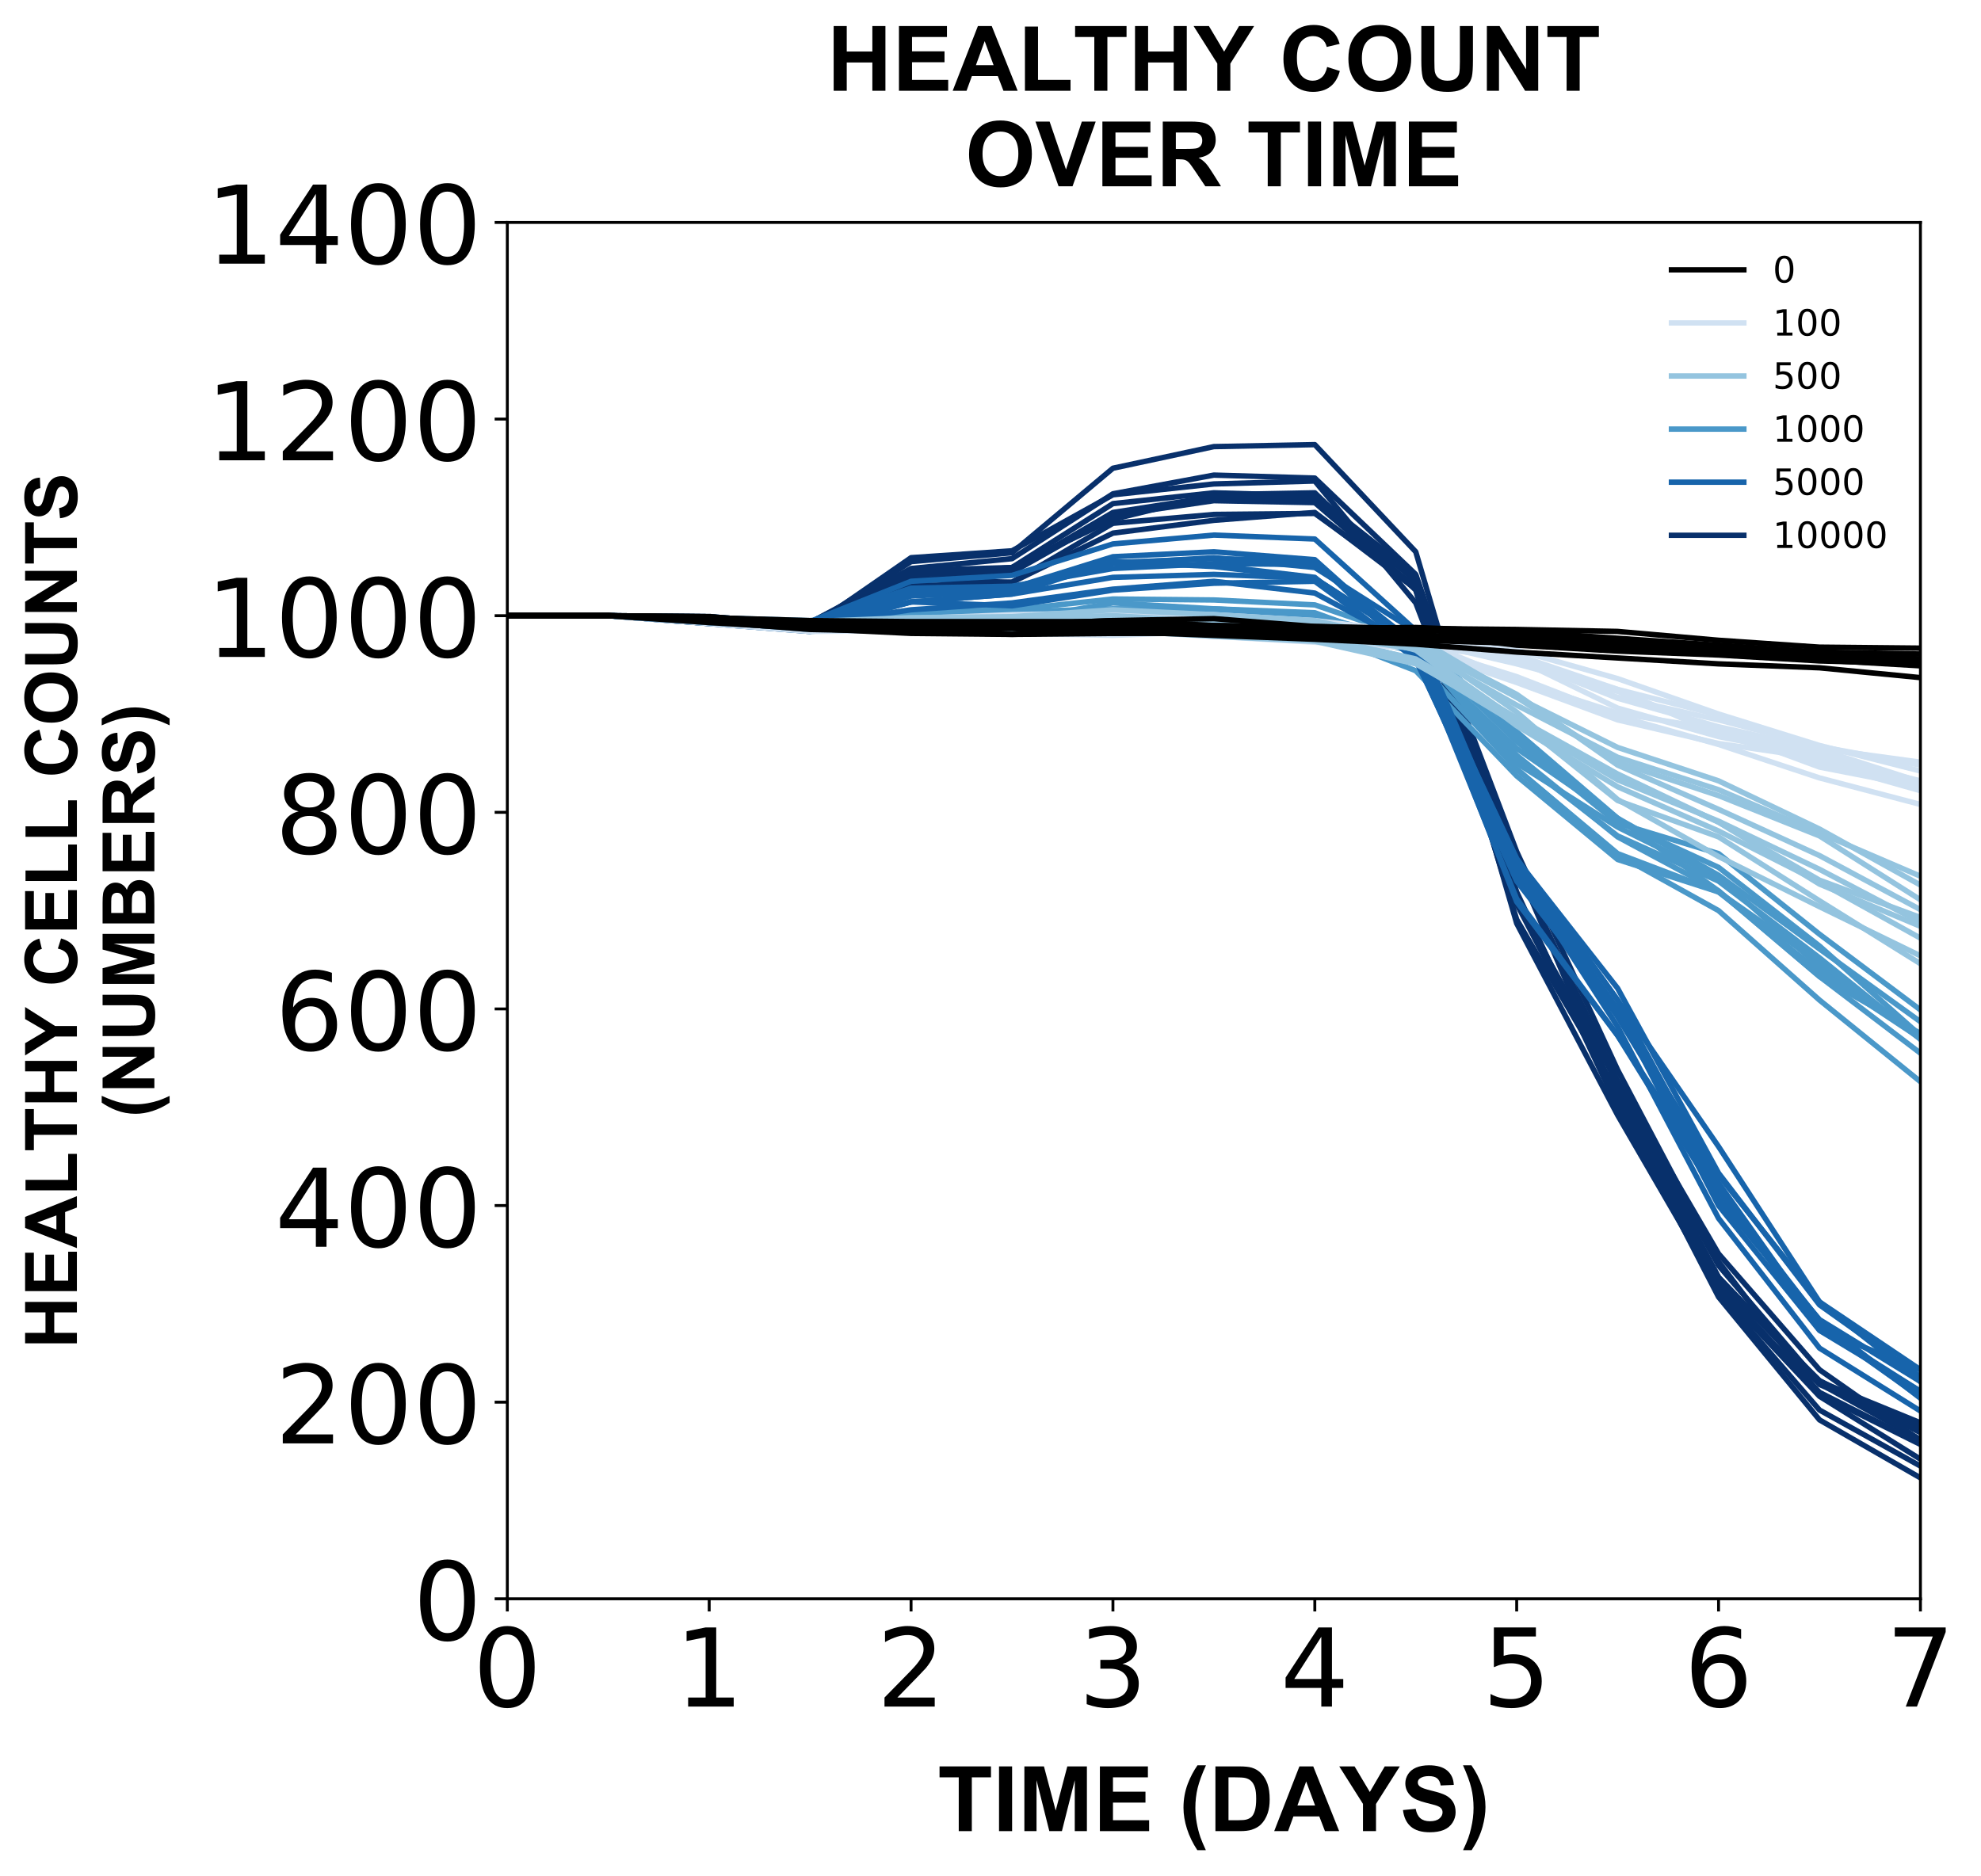 <?xml version="1.0" encoding="utf-8" standalone="no"?>
<!DOCTYPE svg PUBLIC "-//W3C//DTD SVG 1.1//EN"
  "http://www.w3.org/Graphics/SVG/1.1/DTD/svg11.dtd">
<!-- Created with matplotlib (https://matplotlib.org/) -->
<svg height="518.717pt" version="1.1" viewBox="0 0 547.574 518.717" width="547.574pt" xmlns="http://www.w3.org/2000/svg" xmlns:xlink="http://www.w3.org/1999/xlink">
 <defs>
  <style type="text/css">
*{stroke-linecap:butt;stroke-linejoin:round;}
  </style>
 </defs>
 <g id="figure_1">
  <g id="patch_1">
   <path d="M 0 518.717 
L 547.574 518.717 
L 547.574 0 
L 0 0 
z
" style="fill:#ffffff;"/>
  </g>
  <g id="axes_1">
   <g id="patch_2">
    <path d="M 140.231 442.022 
L 530.831 442.022 
L 530.831 61.502 
L 140.231 61.502 
z
" style="fill:#ffffff;"/>
   </g>
   <g id="matplotlib.axis_1">
    <g id="xtick_1">
     <g id="line2d_1">
      <defs>
       <path d="M 0 0 
L 0 3.5 
" id="m2da9d05e5f" style="stroke:#000000;stroke-width:0.8;"/>
      </defs>
      <g>
       <use style="stroke:#000000;stroke-width:0.8;" x="140.231" xlink:href="#m2da9d05e5f" y="442.022"/>
      </g>
     </g>
     <g id="text_1">
      <!-- 0 -->
      <defs>
       <path d="M 31.781 66.406 
Q 24.172 66.406 20.328 58.906 
Q 16.5 51.422 16.5 36.375 
Q 16.5 21.391 20.328 13.891 
Q 24.172 6.391 31.781 6.391 
Q 39.453 6.391 43.281 13.891 
Q 47.125 21.391 47.125 36.375 
Q 47.125 51.422 43.281 58.906 
Q 39.453 66.406 31.781 66.406 
z
M 31.781 74.219 
Q 44.047 74.219 50.516 64.516 
Q 56.984 54.828 56.984 36.375 
Q 56.984 17.969 50.516 8.266 
Q 44.047 -1.422 31.781 -1.422 
Q 19.531 -1.422 13.062 8.266 
Q 6.594 17.969 6.594 36.375 
Q 6.594 54.828 13.062 64.516 
Q 19.531 74.219 31.781 74.219 
z
" id="DejaVuSans-48"/>
      </defs>
      <g transform="translate(130.687 471.817)scale(0.3 -0.3)">
       <use xlink:href="#DejaVuSans-48"/>
      </g>
     </g>
    </g>
    <g id="xtick_2">
     <g id="line2d_2">
      <g>
       <use style="stroke:#000000;stroke-width:0.8;" x="196.031" xlink:href="#m2da9d05e5f" y="442.022"/>
      </g>
     </g>
     <g id="text_2">
      <!-- 1 -->
      <defs>
       <path d="M 12.406 8.297 
L 28.516 8.297 
L 28.516 63.922 
L 10.984 60.406 
L 10.984 69.391 
L 28.422 72.906 
L 38.281 72.906 
L 38.281 8.297 
L 54.391 8.297 
L 54.391 0 
L 12.406 0 
z
" id="DejaVuSans-49"/>
      </defs>
      <g transform="translate(186.487 471.817)scale(0.3 -0.3)">
       <use xlink:href="#DejaVuSans-49"/>
      </g>
     </g>
    </g>
    <g id="xtick_3">
     <g id="line2d_3">
      <g>
       <use style="stroke:#000000;stroke-width:0.8;" x="251.831" xlink:href="#m2da9d05e5f" y="442.022"/>
      </g>
     </g>
     <g id="text_3">
      <!-- 2 -->
      <defs>
       <path d="M 19.188 8.297 
L 53.609 8.297 
L 53.609 0 
L 7.328 0 
L 7.328 8.297 
Q 12.938 14.109 22.625 23.891 
Q 32.328 33.688 34.812 36.531 
Q 39.547 41.844 41.422 45.531 
Q 43.312 49.219 43.312 52.781 
Q 43.312 58.594 39.234 62.25 
Q 35.156 65.922 28.609 65.922 
Q 23.969 65.922 18.812 64.312 
Q 13.672 62.703 7.812 59.422 
L 7.812 69.391 
Q 13.766 71.781 18.938 73 
Q 24.125 74.219 28.422 74.219 
Q 39.75 74.219 46.484 68.547 
Q 53.219 62.891 53.219 53.422 
Q 53.219 48.922 51.531 44.891 
Q 49.859 40.875 45.406 35.406 
Q 44.188 33.984 37.641 27.219 
Q 31.109 20.453 19.188 8.297 
z
" id="DejaVuSans-50"/>
      </defs>
      <g transform="translate(242.287 471.817)scale(0.3 -0.3)">
       <use xlink:href="#DejaVuSans-50"/>
      </g>
     </g>
    </g>
    <g id="xtick_4">
     <g id="line2d_4">
      <g>
       <use style="stroke:#000000;stroke-width:0.8;" x="307.631" xlink:href="#m2da9d05e5f" y="442.022"/>
      </g>
     </g>
     <g id="text_4">
      <!-- 3 -->
      <defs>
       <path d="M 40.578 39.312 
Q 47.656 37.797 51.625 33 
Q 55.609 28.219 55.609 21.188 
Q 55.609 10.406 48.188 4.484 
Q 40.766 -1.422 27.094 -1.422 
Q 22.516 -1.422 17.656 -0.516 
Q 12.797 0.391 7.625 2.203 
L 7.625 11.719 
Q 11.719 9.328 16.594 8.109 
Q 21.484 6.891 26.812 6.891 
Q 36.078 6.891 40.938 10.547 
Q 45.797 14.203 45.797 21.188 
Q 45.797 27.641 41.281 31.266 
Q 36.766 34.906 28.719 34.906 
L 20.219 34.906 
L 20.219 43.016 
L 29.109 43.016 
Q 36.375 43.016 40.234 45.922 
Q 44.094 48.828 44.094 54.297 
Q 44.094 59.906 40.109 62.906 
Q 36.141 65.922 28.719 65.922 
Q 24.656 65.922 20.016 65.031 
Q 15.375 64.156 9.812 62.312 
L 9.812 71.094 
Q 15.438 72.656 20.344 73.438 
Q 25.25 74.219 29.594 74.219 
Q 40.828 74.219 47.359 69.109 
Q 53.906 64.016 53.906 55.328 
Q 53.906 49.266 50.438 45.094 
Q 46.969 40.922 40.578 39.312 
z
" id="DejaVuSans-51"/>
      </defs>
      <g transform="translate(298.087 471.817)scale(0.3 -0.3)">
       <use xlink:href="#DejaVuSans-51"/>
      </g>
     </g>
    </g>
    <g id="xtick_5">
     <g id="line2d_5">
      <g>
       <use style="stroke:#000000;stroke-width:0.8;" x="363.431" xlink:href="#m2da9d05e5f" y="442.022"/>
      </g>
     </g>
     <g id="text_5">
      <!-- 4 -->
      <defs>
       <path d="M 37.797 64.312 
L 12.891 25.391 
L 37.797 25.391 
z
M 35.203 72.906 
L 47.609 72.906 
L 47.609 25.391 
L 58.016 25.391 
L 58.016 17.188 
L 47.609 17.188 
L 47.609 0 
L 37.797 0 
L 37.797 17.188 
L 4.891 17.188 
L 4.891 26.703 
z
" id="DejaVuSans-52"/>
      </defs>
      <g transform="translate(353.887 471.817)scale(0.3 -0.3)">
       <use xlink:href="#DejaVuSans-52"/>
      </g>
     </g>
    </g>
    <g id="xtick_6">
     <g id="line2d_6">
      <g>
       <use style="stroke:#000000;stroke-width:0.8;" x="419.231" xlink:href="#m2da9d05e5f" y="442.022"/>
      </g>
     </g>
     <g id="text_6">
      <!-- 5 -->
      <defs>
       <path d="M 10.797 72.906 
L 49.516 72.906 
L 49.516 64.594 
L 19.828 64.594 
L 19.828 46.734 
Q 21.969 47.469 24.109 47.828 
Q 26.266 48.188 28.422 48.188 
Q 40.625 48.188 47.75 41.5 
Q 54.891 34.812 54.891 23.391 
Q 54.891 11.625 47.562 5.094 
Q 40.234 -1.422 26.906 -1.422 
Q 22.312 -1.422 17.547 -0.641 
Q 12.797 0.141 7.719 1.703 
L 7.719 11.625 
Q 12.109 9.234 16.797 8.062 
Q 21.484 6.891 26.703 6.891 
Q 35.156 6.891 40.078 11.328 
Q 45.016 15.766 45.016 23.391 
Q 45.016 31 40.078 35.438 
Q 35.156 39.891 26.703 39.891 
Q 22.75 39.891 18.812 39.016 
Q 14.891 38.141 10.797 36.281 
z
" id="DejaVuSans-53"/>
      </defs>
      <g transform="translate(409.687 471.817)scale(0.3 -0.3)">
       <use xlink:href="#DejaVuSans-53"/>
      </g>
     </g>
    </g>
    <g id="xtick_7">
     <g id="line2d_7">
      <g>
       <use style="stroke:#000000;stroke-width:0.8;" x="475.031" xlink:href="#m2da9d05e5f" y="442.022"/>
      </g>
     </g>
     <g id="text_7">
      <!-- 6 -->
      <defs>
       <path d="M 33.016 40.375 
Q 26.375 40.375 22.484 35.828 
Q 18.609 31.297 18.609 23.391 
Q 18.609 15.531 22.484 10.953 
Q 26.375 6.391 33.016 6.391 
Q 39.656 6.391 43.531 10.953 
Q 47.406 15.531 47.406 23.391 
Q 47.406 31.297 43.531 35.828 
Q 39.656 40.375 33.016 40.375 
z
M 52.594 71.297 
L 52.594 62.312 
Q 48.875 64.062 45.094 64.984 
Q 41.312 65.922 37.594 65.922 
Q 27.828 65.922 22.672 59.328 
Q 17.531 52.734 16.797 39.406 
Q 19.672 43.656 24.016 45.922 
Q 28.375 48.188 33.594 48.188 
Q 44.578 48.188 50.953 41.516 
Q 57.328 34.859 57.328 23.391 
Q 57.328 12.156 50.688 5.359 
Q 44.047 -1.422 33.016 -1.422 
Q 20.359 -1.422 13.672 8.266 
Q 6.984 17.969 6.984 36.375 
Q 6.984 53.656 15.188 63.938 
Q 23.391 74.219 37.203 74.219 
Q 40.922 74.219 44.703 73.484 
Q 48.484 72.75 52.594 71.297 
z
" id="DejaVuSans-54"/>
      </defs>
      <g transform="translate(465.487 471.817)scale(0.3 -0.3)">
       <use xlink:href="#DejaVuSans-54"/>
      </g>
     </g>
    </g>
    <g id="xtick_8">
     <g id="line2d_8">
      <g>
       <use style="stroke:#000000;stroke-width:0.8;" x="530.831" xlink:href="#m2da9d05e5f" y="442.022"/>
      </g>
     </g>
     <g id="text_8">
      <!-- 7 -->
      <defs>
       <path d="M 8.203 72.906 
L 55.078 72.906 
L 55.078 68.703 
L 28.609 0 
L 18.312 0 
L 43.219 64.594 
L 8.203 64.594 
z
" id="DejaVuSans-55"/>
      </defs>
      <g transform="translate(521.287 471.817)scale(0.3 -0.3)">
       <use xlink:href="#DejaVuSans-55"/>
      </g>
     </g>
    </g>
    <g id="text_9">
     <!-- TIME (DAYS) -->
     <defs>
      <path d="M 23.391 0 
L 23.391 59.469 
L 2.156 59.469 
L 2.156 71.578 
L 59.031 71.578 
L 59.031 59.469 
L 37.844 59.469 
L 37.844 0 
z
" id="Arial-BoldMT-84"/>
      <path d="M 6.844 0 
L 6.844 71.578 
L 21.297 71.578 
L 21.297 0 
z
" id="Arial-BoldMT-73"/>
      <path d="M 7.078 0 
L 7.078 71.578 
L 28.719 71.578 
L 41.703 22.75 
L 54.547 71.578 
L 76.219 71.578 
L 76.219 0 
L 62.797 0 
L 62.797 56.344 
L 48.578 0 
L 34.672 0 
L 20.516 56.344 
L 20.516 0 
z
" id="Arial-BoldMT-77"/>
      <path d="M 7.281 0 
L 7.281 71.578 
L 60.359 71.578 
L 60.359 59.469 
L 21.734 59.469 
L 21.734 43.609 
L 57.672 43.609 
L 57.672 31.547 
L 21.734 31.547 
L 21.734 12.062 
L 61.719 12.062 
L 61.719 0 
z
" id="Arial-BoldMT-69"/>
      <path id="Arial-BoldMT-32"/>
      <path d="M 29.938 -21.047 
L 20.516 -21.047 
Q 13.031 -9.766 9.125 2.391 
Q 5.219 14.547 5.219 25.922 
Q 5.219 40.047 10.062 52.641 
Q 14.266 63.578 20.703 72.797 
L 30.078 72.797 
Q 23.391 58.016 20.875 47.625 
Q 18.359 37.25 18.359 25.641 
Q 18.359 17.625 19.844 9.219 
Q 21.344 0.828 23.922 -6.734 
Q 25.641 -11.719 29.938 -21.047 
z
" id="Arial-BoldMT-40"/>
      <path d="M 7.234 71.578 
L 33.641 71.578 
Q 42.578 71.578 47.266 70.219 
Q 53.562 68.359 58.047 63.625 
Q 62.547 58.891 64.891 52.031 
Q 67.234 45.172 67.234 35.109 
Q 67.234 26.266 65.047 19.875 
Q 62.359 12.062 57.375 7.234 
Q 53.609 3.562 47.219 1.516 
Q 42.438 0 34.422 0 
L 7.234 0 
z
M 21.688 59.469 
L 21.688 12.062 
L 32.469 12.062 
Q 38.531 12.062 41.219 12.75 
Q 44.734 13.625 47.047 15.719 
Q 49.359 17.828 50.828 22.625 
Q 52.297 27.438 52.297 35.75 
Q 52.297 44.047 50.828 48.484 
Q 49.359 52.938 46.719 55.422 
Q 44.094 57.906 40.047 58.797 
Q 37.016 59.469 28.172 59.469 
z
" id="Arial-BoldMT-68"/>
      <path d="M 71.828 0 
L 56.109 0 
L 49.859 16.266 
L 21.234 16.266 
L 15.328 0 
L 0 0 
L 27.875 71.578 
L 43.172 71.578 
z
M 45.219 28.328 
L 35.359 54.891 
L 25.688 28.328 
z
" id="Arial-BoldMT-65"/>
      <path d="M 26.078 0 
L 26.078 30.125 
L -0.141 71.578 
L 16.797 71.578 
L 33.641 43.266 
L 50.141 71.578 
L 66.797 71.578 
L 40.484 30.031 
L 40.484 0 
z
" id="Arial-BoldMT-89"/>
      <path d="M 3.609 23.297 
L 17.672 24.656 
Q 18.953 17.578 22.828 14.25 
Q 26.703 10.938 33.297 10.938 
Q 40.281 10.938 43.812 13.891 
Q 47.359 16.844 47.359 20.797 
Q 47.359 23.344 45.875 25.125 
Q 44.391 26.906 40.672 28.219 
Q 38.141 29.109 29.109 31.344 
Q 17.484 34.234 12.797 38.422 
Q 6.203 44.344 6.203 52.828 
Q 6.203 58.297 9.297 63.062 
Q 12.406 67.828 18.234 70.312 
Q 24.078 72.797 32.328 72.797 
Q 45.797 72.797 52.609 66.891 
Q 59.422 60.984 59.766 51.125 
L 45.312 50.484 
Q 44.391 56 41.328 58.422 
Q 38.281 60.844 32.172 60.844 
Q 25.875 60.844 22.312 58.25 
Q 20.016 56.594 20.016 53.812 
Q 20.016 51.266 22.172 49.469 
Q 24.906 47.172 35.453 44.672 
Q 46 42.188 51.047 39.516 
Q 56.109 36.859 58.953 32.25 
Q 61.812 27.641 61.812 20.844 
Q 61.812 14.703 58.391 9.328 
Q 54.984 3.953 48.734 1.344 
Q 42.484 -1.266 33.156 -1.266 
Q 19.578 -1.266 12.297 5 
Q 5.031 11.281 3.609 23.297 
z
" id="Arial-BoldMT-83"/>
      <path d="M 3.375 -21.047 
Q 7.422 -12.359 9.078 -7.719 
Q 10.75 -3.078 12.156 2.969 
Q 13.578 9.031 14.25 14.469 
Q 14.938 19.922 14.938 25.641 
Q 14.938 37.25 12.453 47.625 
Q 9.969 58.016 3.266 72.797 
L 12.594 72.797 
Q 19.969 62.312 24.047 50.531 
Q 28.125 38.766 28.125 26.656 
Q 28.125 16.453 24.906 4.781 
Q 21.234 -8.297 12.844 -21.047 
z
" id="Arial-BoldMT-41"/>
     </defs>
     <g transform="translate(259.163 506.255)scale(0.25 -0.25)">
      <use xlink:href="#Arial-BoldMT-84"/>
      <use x="61.084" xlink:href="#Arial-BoldMT-73"/>
      <use x="88.867" xlink:href="#Arial-BoldMT-77"/>
      <use x="172.168" xlink:href="#Arial-BoldMT-69"/>
      <use x="238.867" xlink:href="#Arial-BoldMT-32"/>
      <use x="266.65" xlink:href="#Arial-BoldMT-40"/>
      <use x="299.951" xlink:href="#Arial-BoldMT-68"/>
      <use x="372.168" xlink:href="#Arial-BoldMT-65"/>
      <use x="444.244" xlink:href="#Arial-BoldMT-89"/>
      <use x="510.943" xlink:href="#Arial-BoldMT-83"/>
      <use x="577.643" xlink:href="#Arial-BoldMT-41"/>
     </g>
    </g>
   </g>
   <g id="matplotlib.axis_2">
    <g id="ytick_1">
     <g id="line2d_9">
      <defs>
       <path d="M 0 0 
L -3.5 0 
" id="m1c515b235d" style="stroke:#000000;stroke-width:0.8;"/>
      </defs>
      <g>
       <use style="stroke:#000000;stroke-width:0.8;" x="140.231" xlink:href="#m1c515b235d" y="442.022"/>
      </g>
     </g>
     <g id="text_10">
      <!-- 0 -->
      <g transform="translate(114.143 453.419)scale(0.3 -0.3)">
       <use xlink:href="#DejaVuSans-48"/>
      </g>
     </g>
    </g>
    <g id="ytick_2">
     <g id="line2d_10">
      <g>
       <use style="stroke:#000000;stroke-width:0.8;" x="140.231" xlink:href="#m1c515b235d" y="387.662"/>
      </g>
     </g>
     <g id="text_11">
      <!-- 200 -->
      <g transform="translate(75.968 399.059)scale(0.3 -0.3)">
       <use xlink:href="#DejaVuSans-50"/>
       <use x="63.623" xlink:href="#DejaVuSans-48"/>
       <use x="127.246" xlink:href="#DejaVuSans-48"/>
      </g>
     </g>
    </g>
    <g id="ytick_3">
     <g id="line2d_11">
      <g>
       <use style="stroke:#000000;stroke-width:0.8;" x="140.231" xlink:href="#m1c515b235d" y="333.302"/>
      </g>
     </g>
     <g id="text_12">
      <!-- 400 -->
      <g transform="translate(75.968 344.699)scale(0.3 -0.3)">
       <use xlink:href="#DejaVuSans-52"/>
       <use x="63.623" xlink:href="#DejaVuSans-48"/>
       <use x="127.246" xlink:href="#DejaVuSans-48"/>
      </g>
     </g>
    </g>
    <g id="ytick_4">
     <g id="line2d_12">
      <g>
       <use style="stroke:#000000;stroke-width:0.8;" x="140.231" xlink:href="#m1c515b235d" y="278.942"/>
      </g>
     </g>
     <g id="text_13">
      <!-- 600 -->
      <g transform="translate(75.968 290.339)scale(0.3 -0.3)">
       <use xlink:href="#DejaVuSans-54"/>
       <use x="63.623" xlink:href="#DejaVuSans-48"/>
       <use x="127.246" xlink:href="#DejaVuSans-48"/>
      </g>
     </g>
    </g>
    <g id="ytick_5">
     <g id="line2d_13">
      <g>
       <use style="stroke:#000000;stroke-width:0.8;" x="140.231" xlink:href="#m1c515b235d" y="224.582"/>
      </g>
     </g>
     <g id="text_14">
      <!-- 800 -->
      <defs>
       <path d="M 31.781 34.625 
Q 24.75 34.625 20.719 30.859 
Q 16.703 27.094 16.703 20.516 
Q 16.703 13.922 20.719 10.156 
Q 24.75 6.391 31.781 6.391 
Q 38.812 6.391 42.859 10.172 
Q 46.922 13.969 46.922 20.516 
Q 46.922 27.094 42.891 30.859 
Q 38.875 34.625 31.781 34.625 
z
M 21.922 38.812 
Q 15.578 40.375 12.031 44.719 
Q 8.5 49.078 8.5 55.328 
Q 8.5 64.062 14.719 69.141 
Q 20.953 74.219 31.781 74.219 
Q 42.672 74.219 48.875 69.141 
Q 55.078 64.062 55.078 55.328 
Q 55.078 49.078 51.531 44.719 
Q 48 40.375 41.703 38.812 
Q 48.828 37.156 52.797 32.312 
Q 56.781 27.484 56.781 20.516 
Q 56.781 9.906 50.312 4.234 
Q 43.844 -1.422 31.781 -1.422 
Q 19.734 -1.422 13.25 4.234 
Q 6.781 9.906 6.781 20.516 
Q 6.781 27.484 10.781 32.312 
Q 14.797 37.156 21.922 38.812 
z
M 18.312 54.391 
Q 18.312 48.734 21.844 45.562 
Q 25.391 42.391 31.781 42.391 
Q 38.141 42.391 41.719 45.562 
Q 45.312 48.734 45.312 54.391 
Q 45.312 60.062 41.719 63.234 
Q 38.141 66.406 31.781 66.406 
Q 25.391 66.406 21.844 63.234 
Q 18.312 60.062 18.312 54.391 
z
" id="DejaVuSans-56"/>
      </defs>
      <g transform="translate(75.968 235.979)scale(0.3 -0.3)">
       <use xlink:href="#DejaVuSans-56"/>
       <use x="63.623" xlink:href="#DejaVuSans-48"/>
       <use x="127.246" xlink:href="#DejaVuSans-48"/>
      </g>
     </g>
    </g>
    <g id="ytick_6">
     <g id="line2d_14">
      <g>
       <use style="stroke:#000000;stroke-width:0.8;" x="140.231" xlink:href="#m1c515b235d" y="170.222"/>
      </g>
     </g>
     <g id="text_15">
      <!-- 1000 -->
      <g transform="translate(56.881 181.619)scale(0.3 -0.3)">
       <use xlink:href="#DejaVuSans-49"/>
       <use x="63.623" xlink:href="#DejaVuSans-48"/>
       <use x="127.246" xlink:href="#DejaVuSans-48"/>
       <use x="190.869" xlink:href="#DejaVuSans-48"/>
      </g>
     </g>
    </g>
    <g id="ytick_7">
     <g id="line2d_15">
      <g>
       <use style="stroke:#000000;stroke-width:0.8;" x="140.231" xlink:href="#m1c515b235d" y="115.862"/>
      </g>
     </g>
     <g id="text_16">
      <!-- 1200 -->
      <g transform="translate(56.881 127.259)scale(0.3 -0.3)">
       <use xlink:href="#DejaVuSans-49"/>
       <use x="63.623" xlink:href="#DejaVuSans-50"/>
       <use x="127.246" xlink:href="#DejaVuSans-48"/>
       <use x="190.869" xlink:href="#DejaVuSans-48"/>
      </g>
     </g>
    </g>
    <g id="ytick_8">
     <g id="line2d_16">
      <g>
       <use style="stroke:#000000;stroke-width:0.8;" x="140.231" xlink:href="#m1c515b235d" y="61.502"/>
      </g>
     </g>
     <g id="text_17">
      <!-- 1400 -->
      <g transform="translate(56.881 72.899)scale(0.3 -0.3)">
       <use xlink:href="#DejaVuSans-49"/>
       <use x="63.623" xlink:href="#DejaVuSans-52"/>
       <use x="127.246" xlink:href="#DejaVuSans-48"/>
       <use x="190.869" xlink:href="#DejaVuSans-48"/>
      </g>
     </g>
    </g>
    <g id="text_18">
     <!-- HEALTHY CELL COUNTS -->
     <defs>
      <path d="M 7.328 0 
L 7.328 71.578 
L 21.781 71.578 
L 21.781 43.406 
L 50.094 43.406 
L 50.094 71.578 
L 64.547 71.578 
L 64.547 0 
L 50.094 0 
L 50.094 31.297 
L 21.781 31.297 
L 21.781 0 
z
" id="Arial-BoldMT-72"/>
      <path d="M 7.672 0 
L 7.672 71 
L 22.125 71 
L 22.125 12.062 
L 58.062 12.062 
L 58.062 0 
z
" id="Arial-BoldMT-76"/>
      <path d="M 53.078 26.312 
L 67.094 21.875 
Q 63.875 10.156 56.375 4.469 
Q 48.875 -1.219 37.359 -1.219 
Q 23.094 -1.219 13.906 8.516 
Q 4.734 18.266 4.734 35.156 
Q 4.734 53.031 13.953 62.906 
Q 23.188 72.797 38.234 72.797 
Q 51.375 72.797 59.578 65.047 
Q 64.453 60.453 66.891 51.859 
L 52.594 48.438 
Q 51.312 54 47.281 57.219 
Q 43.266 60.453 37.5 60.453 
Q 29.547 60.453 24.578 54.734 
Q 19.625 49.031 19.625 36.234 
Q 19.625 22.656 24.5 16.891 
Q 29.391 11.141 37.203 11.141 
Q 42.969 11.141 47.109 14.797 
Q 51.266 18.453 53.078 26.312 
z
" id="Arial-BoldMT-67"/>
      <path d="M 4.344 35.359 
Q 4.344 46.297 7.625 53.719 
Q 10.062 59.188 14.281 63.531 
Q 18.5 67.875 23.531 69.969 
Q 30.219 72.797 38.969 72.797 
Q 54.781 72.797 64.281 62.984 
Q 73.781 53.172 73.781 35.688 
Q 73.781 18.359 64.359 8.562 
Q 54.938 -1.219 39.156 -1.219 
Q 23.188 -1.219 13.766 8.516 
Q 4.344 18.266 4.344 35.359 
z
M 19.234 35.844 
Q 19.234 23.688 24.844 17.406 
Q 30.469 11.141 39.109 11.141 
Q 47.75 11.141 53.297 17.359 
Q 58.844 23.578 58.844 36.031 
Q 58.844 48.344 53.438 54.391 
Q 48.047 60.453 39.109 60.453 
Q 30.172 60.453 24.703 54.312 
Q 19.234 48.188 19.234 35.844 
z
" id="Arial-BoldMT-79"/>
      <path d="M 7.172 71.578 
L 21.625 71.578 
L 21.625 32.812 
Q 21.625 23.578 22.172 20.844 
Q 23.094 16.453 26.578 13.797 
Q 30.078 11.141 36.141 11.141 
Q 42.281 11.141 45.406 13.641 
Q 48.531 16.156 49.172 19.812 
Q 49.812 23.484 49.812 31.984 
L 49.812 71.578 
L 64.266 71.578 
L 64.266 33.984 
Q 64.266 21.094 63.094 15.766 
Q 61.922 10.453 58.766 6.781 
Q 55.609 3.125 50.328 0.953 
Q 45.062 -1.219 36.578 -1.219 
Q 26.312 -1.219 21.016 1.141 
Q 15.719 3.516 12.641 7.297 
Q 9.578 11.078 8.594 15.234 
Q 7.172 21.391 7.172 33.406 
z
" id="Arial-BoldMT-85"/>
      <path d="M 7.422 0 
L 7.422 71.578 
L 21.484 71.578 
L 50.781 23.781 
L 50.781 71.578 
L 64.203 71.578 
L 64.203 0 
L 49.703 0 
L 20.844 46.688 
L 20.844 0 
z
" id="Arial-BoldMT-78"/>
     </defs>
     <g transform="translate(21.253 372.855)rotate(-90)scale(0.2 -0.2)">
      <use xlink:href="#Arial-BoldMT-72"/>
      <use x="72.217" xlink:href="#Arial-BoldMT-69"/>
      <use x="138.916" xlink:href="#Arial-BoldMT-65"/>
      <use x="211.133" xlink:href="#Arial-BoldMT-76"/>
      <use x="272.107" xlink:href="#Arial-BoldMT-84"/>
      <use x="333.191" xlink:href="#Arial-BoldMT-72"/>
      <use x="405.408" xlink:href="#Arial-BoldMT-89"/>
      <use x="472.092" xlink:href="#Arial-BoldMT-32"/>
      <use x="499.875" xlink:href="#Arial-BoldMT-67"/>
      <use x="572.092" xlink:href="#Arial-BoldMT-69"/>
      <use x="638.791" xlink:href="#Arial-BoldMT-76"/>
      <use x="699.875" xlink:href="#Arial-BoldMT-76"/>
      <use x="760.943" xlink:href="#Arial-BoldMT-32"/>
      <use x="788.727" xlink:href="#Arial-BoldMT-67"/>
      <use x="860.943" xlink:href="#Arial-BoldMT-79"/>
      <use x="938.727" xlink:href="#Arial-BoldMT-85"/>
      <use x="1010.943" xlink:href="#Arial-BoldMT-78"/>
      <use x="1083.16" xlink:href="#Arial-BoldMT-84"/>
      <use x="1144.244" xlink:href="#Arial-BoldMT-83"/>
     </g>
     <!-- (NUMBERS) -->
     <defs>
      <path d="M 7.328 71.578 
L 35.938 71.578 
Q 44.438 71.578 48.609 70.875 
Q 52.781 70.172 56.078 67.922 
Q 59.375 65.672 61.562 61.938 
Q 63.766 58.203 63.766 53.562 
Q 63.766 48.531 61.047 44.328 
Q 58.344 40.141 53.719 38.031 
Q 60.25 36.141 63.766 31.547 
Q 67.281 26.953 67.281 20.75 
Q 67.281 15.875 65.016 11.25 
Q 62.75 6.641 58.812 3.875 
Q 54.891 1.125 49.125 0.484 
Q 45.516 0.094 31.688 0 
L 7.328 0 
z
M 21.781 59.672 
L 21.781 43.109 
L 31.25 43.109 
Q 39.703 43.109 41.75 43.359 
Q 45.453 43.797 47.578 45.922 
Q 49.703 48.047 49.703 51.516 
Q 49.703 54.828 47.875 56.906 
Q 46.047 58.984 42.438 59.422 
Q 40.281 59.672 30.078 59.672 
z
M 21.781 31.203 
L 21.781 12.062 
L 35.156 12.062 
Q 42.969 12.062 45.062 12.5 
Q 48.297 13.094 50.312 15.359 
Q 52.344 17.625 52.344 21.438 
Q 52.344 24.656 50.781 26.906 
Q 49.219 29.156 46.266 30.172 
Q 43.312 31.203 33.453 31.203 
z
" id="Arial-BoldMT-66"/>
      <path d="M 7.328 0 
L 7.328 71.578 
L 37.75 71.578 
Q 49.219 71.578 54.422 69.641 
Q 59.625 67.719 62.75 62.781 
Q 65.875 57.859 65.875 51.516 
Q 65.875 43.453 61.125 38.203 
Q 56.391 32.953 46.969 31.594 
Q 51.656 28.859 54.703 25.578 
Q 57.766 22.312 62.938 13.969 
L 71.688 0 
L 54.391 0 
L 43.953 15.578 
Q 38.375 23.922 36.328 26.094 
Q 34.281 28.266 31.984 29.078 
Q 29.688 29.891 24.703 29.891 
L 21.781 29.891 
L 21.781 0 
z
M 21.781 41.312 
L 32.469 41.312 
Q 42.875 41.312 45.453 42.188 
Q 48.047 43.062 49.516 45.203 
Q 50.984 47.359 50.984 50.594 
Q 50.984 54.203 49.047 56.422 
Q 47.125 58.641 43.609 59.234 
Q 41.844 59.469 33.062 59.469 
L 21.781 59.469 
z
" id="Arial-BoldMT-82"/>
     </defs>
     <g transform="translate(42.671 308.979)rotate(-90)scale(0.2 -0.2)">
      <use xlink:href="#Arial-BoldMT-40"/>
      <use x="33.301" xlink:href="#Arial-BoldMT-78"/>
      <use x="105.518" xlink:href="#Arial-BoldMT-85"/>
      <use x="177.734" xlink:href="#Arial-BoldMT-77"/>
      <use x="261.035" xlink:href="#Arial-BoldMT-66"/>
      <use x="333.252" xlink:href="#Arial-BoldMT-69"/>
      <use x="399.951" xlink:href="#Arial-BoldMT-82"/>
      <use x="472.168" xlink:href="#Arial-BoldMT-83"/>
      <use x="538.867" xlink:href="#Arial-BoldMT-41"/>
     </g>
    </g>
   </g>
   <g id="line2d_17">
    <path clip-path="url(#pefa9091b4c)" d="M 140.231 170.222 
L 168.131 170.222 
L 196.031 170.493 
L 223.931 172.668 
L 251.831 160.437 
L 279.731 158.262 
L 307.631 142.498 
L 335.531 138.421 
L 363.431 138.965 
L 391.331 162.883 
L 419.231 249.859 
L 447.131 303.675 
L 475.031 354.23 
L 502.931 381.682 
L 530.831 396.087 
" style="fill:none;stroke:#08306b;stroke-linecap:square;stroke-width:1.5;"/>
   </g>
   <g id="line2d_18">
    <path clip-path="url(#pefa9091b4c)" d="M 140.231 170.222 
L 168.131 170.222 
L 196.031 171.309 
L 223.931 173.483 
L 251.831 154.185 
L 279.731 152.283 
L 307.631 136.79 
L 335.531 133.8 
L 363.431 132.985 
L 391.331 166.688 
L 419.231 239.531 
L 447.131 300.142 
L 475.031 353.143 
L 502.931 382.769 
L 530.831 394.728 
" style="fill:none;stroke:#08306b;stroke-linecap:square;stroke-width:1.5;"/>
   </g>
   <g id="line2d_19">
    <path clip-path="url(#pefa9091b4c)" d="M 140.231 170.222 
L 168.131 170.222 
L 196.031 171.581 
L 223.931 172.94 
L 251.831 155.273 
L 279.731 152.826 
L 307.631 129.452 
L 335.531 123.472 
L 363.431 122.928 
L 391.331 152.555 
L 419.231 247.413 
L 447.131 304.491 
L 475.031 355.317 
L 502.931 384.944 
L 530.831 399.077 
" style="fill:none;stroke:#08306b;stroke-linecap:square;stroke-width:1.5;"/>
   </g>
   <g id="line2d_20">
    <path clip-path="url(#pefa9091b4c)" d="M 140.231 170.222 
L 168.131 170.222 
L 196.031 171.037 
L 223.931 172.124 
L 251.831 157.719 
L 279.731 156.903 
L 307.631 143.585 
L 335.531 136.79 
L 363.431 136.247 
L 391.331 163.155 
L 419.231 254.208 
L 447.131 302.045 
L 475.031 353.143 
L 502.931 381.954 
L 530.831 393.369 
" style="fill:none;stroke:#08306b;stroke-linecap:square;stroke-width:1.5;"/>
   </g>
   <g id="line2d_21">
    <path clip-path="url(#pefa9091b4c)" d="M 140.231 170.222 
L 168.131 170.222 
L 196.031 172.396 
L 223.931 174.57 
L 251.831 160.165 
L 279.731 160.98 
L 307.631 147.39 
L 335.531 143.857 
L 363.431 141.683 
L 391.331 162.883 
L 419.231 249.859 
L 447.131 299.327 
L 475.031 349.881 
L 502.931 382.497 
L 530.831 397.99 
" style="fill:none;stroke:#08306b;stroke-linecap:square;stroke-width:1.5;"/>
   </g>
   <g id="line2d_22">
    <path clip-path="url(#pefa9091b4c)" d="M 140.231 170.222 
L 168.131 170.222 
L 196.031 172.396 
L 223.931 174.027 
L 251.831 162.068 
L 279.731 160.98 
L 307.631 144.672 
L 335.531 142.226 
L 363.431 141.954 
L 391.331 162.068 
L 419.231 235.454 
L 447.131 295.793 
L 475.031 348.794 
L 502.931 385.487 
L 530.831 399.349 
" style="fill:none;stroke:#08306b;stroke-linecap:square;stroke-width:1.5;"/>
   </g>
   <g id="line2d_23">
    <path clip-path="url(#pefa9091b4c)" d="M 140.231 170.222 
L 168.131 170.222 
L 196.031 170.765 
L 223.931 173.483 
L 251.831 159.078 
L 279.731 156.903 
L 307.631 139.236 
L 335.531 136.247 
L 363.431 137.062 
L 391.331 159.078 
L 419.231 255.295 
L 447.131 308.296 
L 475.031 356.405 
L 502.931 386.031 
L 530.831 403.426 
" style="fill:none;stroke:#08306b;stroke-linecap:square;stroke-width:1.5;"/>
   </g>
   <g id="line2d_24">
    <path clip-path="url(#pefa9091b4c)" d="M 140.231 170.222 
L 168.131 170.222 
L 196.031 171.037 
L 223.931 172.94 
L 251.831 158.806 
L 279.731 157.719 
L 307.631 142.226 
L 335.531 137.877 
L 363.431 137.606 
L 391.331 160.165 
L 419.231 246.597 
L 447.131 306.122 
L 475.031 357.492 
L 502.931 389.836 
L 530.831 405.329 
" style="fill:none;stroke:#08306b;stroke-linecap:square;stroke-width:1.5;"/>
   </g>
   <g id="line2d_25">
    <path clip-path="url(#pefa9091b4c)" d="M 140.231 170.222 
L 168.131 170.222 
L 196.031 171.309 
L 223.931 172.668 
L 251.831 160.98 
L 279.731 157.991 
L 307.631 141.683 
L 335.531 137.334 
L 363.431 137.334 
L 391.331 160.709 
L 419.231 239.259 
L 447.131 304.491 
L 475.031 358.579 
L 502.931 392.554 
L 530.831 408.59 
" style="fill:none;stroke:#08306b;stroke-linecap:square;stroke-width:1.5;"/>
   </g>
   <g id="line2d_26">
    <path clip-path="url(#pefa9091b4c)" d="M 140.231 170.222 
L 168.131 170.222 
L 196.031 171.309 
L 223.931 172.124 
L 251.831 157.175 
L 279.731 154.457 
L 307.631 136.518 
L 335.531 131.354 
L 363.431 132.17 
L 391.331 158.806 
L 419.231 239.259 
L 447.131 298.783 
L 475.031 346.62 
L 502.931 378.692 
L 530.831 398.262 
" style="fill:none;stroke:#08306b;stroke-linecap:square;stroke-width:1.5;"/>
   </g>
   <g id="line2d_27">
    <path clip-path="url(#pefa9091b4c)" d="M 140.231 170.222 
L 168.131 170.222 
L 196.031 171.037 
L 223.931 172.94 
L 251.831 171.309 
L 279.731 171.309 
L 307.631 171.037 
L 335.531 171.309 
L 363.431 173.483 
L 391.331 178.104 
L 419.231 205.012 
L 447.131 227.571 
L 475.031 235.997 
L 502.931 258.285 
L 530.831 279.213 
" style="fill:none;stroke:#4a98c9;stroke-linecap:square;stroke-width:1.5;"/>
   </g>
   <g id="line2d_28">
    <path clip-path="url(#pefa9091b4c)" d="M 140.231 170.222 
L 168.131 170.222 
L 196.031 171.309 
L 223.931 173.483 
L 251.831 170.765 
L 279.731 170.765 
L 307.631 170.765 
L 335.531 173.211 
L 363.431 175.386 
L 391.331 182.453 
L 419.231 212.622 
L 447.131 235.997 
L 475.031 246.597 
L 502.931 268.613 
L 530.831 287.096 
" style="fill:none;stroke:#4a98c9;stroke-linecap:square;stroke-width:1.5;"/>
   </g>
   <g id="line2d_29">
    <path clip-path="url(#pefa9091b4c)" d="M 140.231 170.222 
L 168.131 170.222 
L 196.031 171.581 
L 223.931 172.94 
L 251.831 172.668 
L 279.731 171.852 
L 307.631 170.765 
L 335.531 171.309 
L 363.431 173.483 
L 391.331 180.278 
L 419.231 206.915 
L 447.131 226.212 
L 475.031 241.977 
L 502.931 262.362 
L 530.831 282.475 
" style="fill:none;stroke:#4a98c9;stroke-linecap:square;stroke-width:1.5;"/>
   </g>
   <g id="line2d_30">
    <path clip-path="url(#pefa9091b4c)" d="M 140.231 170.222 
L 168.131 170.222 
L 196.031 170.765 
L 223.931 171.852 
L 251.831 170.222 
L 279.731 169.134 
L 307.631 168.319 
L 335.531 168.319 
L 363.431 169.406 
L 391.331 179.463 
L 419.231 203.925 
L 447.131 227.028 
L 475.031 239.802 
L 502.931 261.546 
L 530.831 286.28 
" style="fill:none;stroke:#4a98c9;stroke-linecap:square;stroke-width:1.5;"/>
   </g>
   <g id="line2d_31">
    <path clip-path="url(#pefa9091b4c)" d="M 140.231 170.222 
L 168.131 170.222 
L 196.031 172.396 
L 223.931 174.57 
L 251.831 172.668 
L 279.731 172.94 
L 307.631 172.124 
L 335.531 171.852 
L 363.431 172.668 
L 391.331 179.463 
L 419.231 210.992 
L 447.131 228.659 
L 475.031 242.52 
L 502.931 267.254 
L 530.831 286.008 
" style="fill:none;stroke:#4a98c9;stroke-linecap:square;stroke-width:1.5;"/>
   </g>
   <g id="line2d_32">
    <path clip-path="url(#pefa9091b4c)" d="M 140.231 170.222 
L 168.131 170.222 
L 196.031 172.124 
L 223.931 173.755 
L 251.831 171.581 
L 279.731 171.581 
L 307.631 166.688 
L 335.531 168.319 
L 363.431 169.95 
L 391.331 177.832 
L 419.231 209.633 
L 447.131 231.105 
L 475.031 243.608 
L 502.931 264.808 
L 530.831 287.367 
" style="fill:none;stroke:#4a98c9;stroke-linecap:square;stroke-width:1.5;"/>
   </g>
   <g id="line2d_33">
    <path clip-path="url(#pefa9091b4c)" d="M 140.231 170.222 
L 168.131 170.222 
L 196.031 171.037 
L 223.931 173.755 
L 251.831 172.668 
L 279.731 171.852 
L 307.631 170.765 
L 335.531 172.396 
L 363.431 174.57 
L 391.331 185.442 
L 419.231 214.525 
L 447.131 237.628 
L 475.031 246.597 
L 502.931 266.167 
L 530.831 287.096 
" style="fill:none;stroke:#4a98c9;stroke-linecap:square;stroke-width:1.5;"/>
   </g>
   <g id="line2d_34">
    <path clip-path="url(#pefa9091b4c)" d="M 140.231 170.222 
L 168.131 170.222 
L 196.031 171.309 
L 223.931 172.94 
L 251.831 170.493 
L 279.731 170.493 
L 307.631 169.406 
L 335.531 169.678 
L 363.431 170.765 
L 391.331 178.647 
L 419.231 208.817 
L 447.131 231.377 
L 475.031 246.326 
L 502.931 269.972 
L 530.831 291.173 
" style="fill:none;stroke:#4a98c9;stroke-linecap:square;stroke-width:1.5;"/>
   </g>
   <g id="line2d_35">
    <path clip-path="url(#pefa9091b4c)" d="M 140.231 170.222 
L 168.131 170.222 
L 196.031 171.581 
L 223.931 172.94 
L 251.831 169.95 
L 279.731 170.222 
L 307.631 169.134 
L 335.531 170.222 
L 363.431 171.581 
L 391.331 178.647 
L 419.231 212.622 
L 447.131 236.269 
L 475.031 251.762 
L 502.931 276.495 
L 530.831 299.055 
" style="fill:none;stroke:#4a98c9;stroke-linecap:square;stroke-width:1.5;"/>
   </g>
   <g id="line2d_36">
    <path clip-path="url(#pefa9091b4c)" d="M 140.231 170.222 
L 168.131 170.222 
L 196.031 170.765 
L 223.931 171.581 
L 251.831 169.134 
L 279.731 168.591 
L 307.631 165.601 
L 335.531 165.873 
L 363.431 167.232 
L 391.331 176.745 
L 419.231 202.294 
L 447.131 226.212 
L 475.031 246.326 
L 502.931 269.972 
L 530.831 285.737 
" style="fill:none;stroke:#4a98c9;stroke-linecap:square;stroke-width:1.5;"/>
   </g>
   <g id="line2d_37">
    <path clip-path="url(#pefa9091b4c)" d="M 140.231 170.222 
L 168.131 170.222 
L 196.031 171.037 
L 223.931 173.211 
L 251.831 174.299 
L 279.731 173.483 
L 307.631 175.114 
L 335.531 174.57 
L 363.431 175.929 
L 391.331 178.376 
L 419.231 182.181 
L 447.131 195.771 
L 475.031 203.653 
L 502.931 209.089 
L 530.831 215.884 
" style="fill:none;stroke:#d0e1f2;stroke-linecap:square;stroke-width:1.5;"/>
   </g>
   <g id="line2d_38">
    <path clip-path="url(#pefa9091b4c)" d="M 140.231 170.222 
L 168.131 170.222 
L 196.031 171.581 
L 223.931 174.027 
L 251.831 172.668 
L 279.731 172.396 
L 307.631 172.124 
L 335.531 172.94 
L 363.431 174.299 
L 391.331 175.386 
L 419.231 182.181 
L 447.131 192.781 
L 475.031 199.032 
L 502.931 206.371 
L 530.831 211.535 
" style="fill:none;stroke:#d0e1f2;stroke-linecap:square;stroke-width:1.5;"/>
   </g>
   <g id="line2d_39">
    <path clip-path="url(#pefa9091b4c)" d="M 140.231 170.222 
L 168.131 170.222 
L 196.031 171.037 
L 223.931 172.396 
L 251.831 173.211 
L 279.731 172.124 
L 307.631 171.037 
L 335.531 171.037 
L 363.431 172.94 
L 391.331 175.929 
L 419.231 182.453 
L 447.131 190.607 
L 475.031 197.673 
L 502.931 206.915 
L 530.831 210.72 
" style="fill:none;stroke:#d0e1f2;stroke-linecap:square;stroke-width:1.5;"/>
   </g>
   <g id="line2d_40">
    <path clip-path="url(#pefa9091b4c)" d="M 140.231 170.222 
L 168.131 170.222 
L 196.031 171.581 
L 223.931 172.668 
L 251.831 172.668 
L 279.731 173.211 
L 307.631 172.668 
L 335.531 173.483 
L 363.431 174.299 
L 391.331 178.376 
L 419.231 187.073 
L 447.131 197.945 
L 475.031 205.827 
L 502.931 215.069 
L 530.831 222.407 
" style="fill:none;stroke:#d0e1f2;stroke-linecap:square;stroke-width:1.5;"/>
   </g>
   <g id="line2d_41">
    <path clip-path="url(#pefa9091b4c)" d="M 140.231 170.222 
L 168.131 170.222 
L 196.031 172.396 
L 223.931 174.57 
L 251.831 174.299 
L 279.731 175.114 
L 307.631 175.658 
L 335.531 174.57 
L 363.431 174.842 
L 391.331 176.745 
L 419.231 188.16 
L 447.131 197.13 
L 475.031 201.75 
L 502.931 212.079 
L 530.831 217.515 
" style="fill:none;stroke:#d0e1f2;stroke-linecap:square;stroke-width:1.5;"/>
   </g>
   <g id="line2d_42">
    <path clip-path="url(#pefa9091b4c)" d="M 140.231 170.222 
L 168.131 170.222 
L 196.031 172.124 
L 223.931 173.755 
L 251.831 174.57 
L 279.731 174.57 
L 307.631 173.755 
L 335.531 175.929 
L 363.431 177.56 
L 391.331 179.191 
L 419.231 188.704 
L 447.131 199.032 
L 475.031 205.556 
L 502.931 209.633 
L 530.831 217.243 
" style="fill:none;stroke:#d0e1f2;stroke-linecap:square;stroke-width:1.5;"/>
   </g>
   <g id="line2d_43">
    <path clip-path="url(#pefa9091b4c)" d="M 140.231 170.222 
L 168.131 170.222 
L 196.031 170.765 
L 223.931 173.483 
L 251.831 173.755 
L 279.731 173.211 
L 307.631 172.94 
L 335.531 174.027 
L 363.431 175.114 
L 391.331 177.56 
L 419.231 181.909 
L 447.131 193.053 
L 475.031 200.935 
L 502.931 207.186 
L 530.831 216.156 
" style="fill:none;stroke:#d0e1f2;stroke-linecap:square;stroke-width:1.5;"/>
   </g>
   <g id="line2d_44">
    <path clip-path="url(#pefa9091b4c)" d="M 140.231 170.222 
L 168.131 170.222 
L 196.031 171.309 
L 223.931 172.94 
L 251.831 173.483 
L 279.731 172.94 
L 307.631 172.94 
L 335.531 173.755 
L 363.431 175.114 
L 391.331 177.017 
L 419.231 183.54 
L 447.131 191.15 
L 475.031 201.75 
L 502.931 208.545 
L 530.831 217.515 
" style="fill:none;stroke:#d0e1f2;stroke-linecap:square;stroke-width:1.5;"/>
   </g>
   <g id="line2d_45">
    <path clip-path="url(#pefa9091b4c)" d="M 140.231 170.222 
L 168.131 170.222 
L 196.031 171.037 
L 223.931 172.396 
L 251.831 172.94 
L 279.731 172.668 
L 307.631 172.94 
L 335.531 174.299 
L 363.431 174.842 
L 391.331 176.745 
L 419.231 181.094 
L 447.131 190.607 
L 475.031 203.109 
L 502.931 210.72 
L 530.831 218.602 
" style="fill:none;stroke:#d0e1f2;stroke-linecap:square;stroke-width:1.5;"/>
   </g>
   <g id="line2d_46">
    <path clip-path="url(#pefa9091b4c)" d="M 140.231 170.222 
L 168.131 170.222 
L 196.031 171.037 
L 223.931 171.852 
L 251.831 171.037 
L 279.731 169.95 
L 307.631 169.406 
L 335.531 169.95 
L 363.431 171.581 
L 391.331 174.842 
L 419.231 179.735 
L 447.131 187.617 
L 475.031 197.402 
L 502.931 206.099 
L 530.831 213.166 
" style="fill:none;stroke:#d0e1f2;stroke-linecap:square;stroke-width:1.5;"/>
   </g>
   <g id="line2d_47">
    <path clip-path="url(#pefa9091b4c)" d="M 140.231 170.222 
L 168.131 170.222 
L 196.031 170.493 
L 223.931 172.668 
L 251.831 168.591 
L 279.731 166.688 
L 307.631 162.883 
L 335.531 160.709 
L 363.431 163.97 
L 391.331 178.919 
L 419.231 237.628 
L 447.131 273.234 
L 475.031 324.332 
L 502.931 360.753 
L 530.831 380.595 
" style="fill:none;stroke:#1764ab;stroke-linecap:square;stroke-width:1.5;"/>
   </g>
   <g id="line2d_48">
    <path clip-path="url(#pefa9091b4c)" d="M 140.231 170.222 
L 168.131 170.222 
L 196.031 171.037 
L 223.931 173.483 
L 251.831 163.427 
L 279.731 162.883 
L 307.631 155.544 
L 335.531 156.36 
L 363.431 159.621 
L 391.331 182.453 
L 419.231 241.433 
L 447.131 281.116 
L 475.031 327.05 
L 502.931 366.461 
L 530.831 386.303 
" style="fill:none;stroke:#1764ab;stroke-linecap:square;stroke-width:1.5;"/>
   </g>
   <g id="line2d_49">
    <path clip-path="url(#pefa9091b4c)" d="M 140.231 170.222 
L 168.131 170.222 
L 196.031 171.581 
L 223.931 172.94 
L 251.831 166.416 
L 279.731 164.242 
L 307.631 159.621 
L 335.531 158.806 
L 363.431 159.893 
L 391.331 178.104 
L 419.231 249.315 
L 447.131 286.28 
L 475.031 328.953 
L 502.931 367.548 
L 530.831 378.692 
" style="fill:none;stroke:#1764ab;stroke-linecap:square;stroke-width:1.5;"/>
   </g>
   <g id="line2d_50">
    <path clip-path="url(#pefa9091b4c)" d="M 140.231 170.222 
L 168.131 170.222 
L 196.031 170.765 
L 223.931 171.852 
L 251.831 162.611 
L 279.731 162.068 
L 307.631 157.175 
L 335.531 155.816 
L 363.431 156.088 
L 391.331 178.104 
L 419.231 237.356 
L 447.131 276.495 
L 475.031 327.866 
L 502.931 367.005 
L 530.831 384.672 
" style="fill:none;stroke:#1764ab;stroke-linecap:square;stroke-width:1.5;"/>
   </g>
   <g id="line2d_51">
    <path clip-path="url(#pefa9091b4c)" d="M 140.231 170.222 
L 168.131 170.222 
L 196.031 171.852 
L 223.931 174.027 
L 251.831 166.416 
L 279.731 167.504 
L 307.631 163.155 
L 335.531 161.252 
L 363.431 160.709 
L 391.331 181.094 
L 419.231 238.443 
L 447.131 279.485 
L 475.031 324.876 
L 502.931 359.938 
L 530.831 378.692 
" style="fill:none;stroke:#1764ab;stroke-linecap:square;stroke-width:1.5;"/>
   </g>
   <g id="line2d_52">
    <path clip-path="url(#pefa9091b4c)" d="M 140.231 170.222 
L 168.131 170.222 
L 196.031 172.124 
L 223.931 173.755 
L 251.831 166.416 
L 279.731 164.242 
L 307.631 155.273 
L 335.531 156.632 
L 363.431 159.893 
L 391.331 177.832 
L 419.231 237.9 
L 447.131 276.495 
L 475.031 316.994 
L 502.931 359.938 
L 530.831 381.954 
" style="fill:none;stroke:#1764ab;stroke-linecap:square;stroke-width:1.5;"/>
   </g>
   <g id="line2d_53">
    <path clip-path="url(#pefa9091b4c)" d="M 140.231 170.222 
L 168.131 170.222 
L 196.031 171.037 
L 223.931 173.755 
L 251.831 163.97 
L 279.731 162.611 
L 307.631 153.914 
L 335.531 152.555 
L 363.431 154.729 
L 391.331 179.735 
L 419.231 248.5 
L 447.131 286.28 
L 475.031 331.399 
L 502.931 364.83 
L 530.831 381.954 
" style="fill:none;stroke:#1764ab;stroke-linecap:square;stroke-width:1.5;"/>
   </g>
   <g id="line2d_54">
    <path clip-path="url(#pefa9091b4c)" d="M 140.231 170.222 
L 168.131 170.222 
L 196.031 171.037 
L 223.931 172.668 
L 251.831 164.514 
L 279.731 163.155 
L 307.631 155.816 
L 335.531 154.185 
L 363.431 156.903 
L 391.331 174.57 
L 419.231 240.618 
L 447.131 283.834 
L 475.031 336.835 
L 502.931 372.713 
L 530.831 390.108 
" style="fill:none;stroke:#1764ab;stroke-linecap:square;stroke-width:1.5;"/>
   </g>
   <g id="line2d_55">
    <path clip-path="url(#pefa9091b4c)" d="M 140.231 170.222 
L 168.131 170.222 
L 196.031 172.124 
L 223.931 173.483 
L 251.831 164.786 
L 279.731 163.427 
L 307.631 155.544 
L 335.531 154.457 
L 363.431 155.001 
L 391.331 181.909 
L 419.231 243.608 
L 447.131 279.757 
L 475.031 329.225 
L 502.931 365.102 
L 530.831 386.574 
" style="fill:none;stroke:#1764ab;stroke-linecap:square;stroke-width:1.5;"/>
   </g>
   <g id="line2d_56">
    <path clip-path="url(#pefa9091b4c)" d="M 140.231 170.222 
L 168.131 170.222 
L 196.031 171.037 
L 223.931 171.852 
L 251.831 160.709 
L 279.731 159.078 
L 307.631 150.38 
L 335.531 147.934 
L 363.431 149.021 
L 391.331 174.299 
L 419.231 240.074 
L 447.131 278.942 
L 475.031 333.302 
L 502.931 367.82 
L 530.831 384.672 
" style="fill:none;stroke:#1764ab;stroke-linecap:square;stroke-width:1.5;"/>
   </g>
   <g id="line2d_57">
    <path clip-path="url(#pefa9091b4c)" d="M 140.231 170.222 
L 168.131 170.222 
L 196.031 171.309 
L 223.931 173.211 
L 251.831 173.483 
L 279.731 173.755 
L 307.631 174.299 
L 335.531 173.755 
L 363.431 175.386 
L 391.331 179.463 
L 419.231 199.032 
L 447.131 221.32 
L 475.031 231.377 
L 502.931 249.044 
L 530.831 266.439 
" style="fill:none;stroke:#94c4df;stroke-linecap:square;stroke-width:1.5;"/>
   </g>
   <g id="line2d_58">
    <path clip-path="url(#pefa9091b4c)" d="M 140.231 170.222 
L 168.131 170.222 
L 196.031 171.581 
L 223.931 173.755 
L 251.831 172.94 
L 279.731 172.94 
L 307.631 172.124 
L 335.531 172.94 
L 363.431 175.114 
L 391.331 176.201 
L 419.231 192.781 
L 447.131 206.643 
L 475.031 215.884 
L 502.931 229.202 
L 530.831 244.695 
" style="fill:none;stroke:#94c4df;stroke-linecap:square;stroke-width:1.5;"/>
   </g>
   <g id="line2d_59">
    <path clip-path="url(#pefa9091b4c)" d="M 140.231 170.222 
L 168.131 170.222 
L 196.031 171.581 
L 223.931 172.94 
L 251.831 172.668 
L 279.731 172.94 
L 307.631 172.396 
L 335.531 173.483 
L 363.431 175.929 
L 391.331 182.181 
L 419.231 198.489 
L 447.131 213.981 
L 475.031 227.3 
L 502.931 243.336 
L 530.831 253.664 
" style="fill:none;stroke:#94c4df;stroke-linecap:square;stroke-width:1.5;"/>
   </g>
   <g id="line2d_60">
    <path clip-path="url(#pefa9091b4c)" d="M 140.231 170.222 
L 168.131 170.222 
L 196.031 171.037 
L 223.931 172.124 
L 251.831 171.037 
L 279.731 171.037 
L 307.631 171.852 
L 335.531 171.581 
L 363.431 172.396 
L 391.331 179.735 
L 419.231 200.663 
L 447.131 217.515 
L 475.031 229.746 
L 502.931 243.879 
L 530.831 259.372 
" style="fill:none;stroke:#94c4df;stroke-linecap:square;stroke-width:1.5;"/>
   </g>
   <g id="line2d_61">
    <path clip-path="url(#pefa9091b4c)" d="M 140.231 170.222 
L 168.131 170.222 
L 196.031 171.852 
L 223.931 174.027 
L 251.831 172.668 
L 279.731 172.94 
L 307.631 173.483 
L 335.531 173.483 
L 363.431 174.027 
L 391.331 179.191 
L 419.231 194.955 
L 447.131 209.361 
L 475.031 218.33 
L 502.931 230.289 
L 530.831 242.249 
" style="fill:none;stroke:#94c4df;stroke-linecap:square;stroke-width:1.5;"/>
   </g>
   <g id="line2d_62">
    <path clip-path="url(#pefa9091b4c)" d="M 140.231 170.222 
L 168.131 170.222 
L 196.031 172.124 
L 223.931 173.755 
L 251.831 174.299 
L 279.731 174.57 
L 307.631 174.299 
L 335.531 175.929 
L 363.431 177.288 
L 391.331 183.54 
L 419.231 199.304 
L 447.131 215.612 
L 475.031 227.028 
L 502.931 240.346 
L 530.831 255.023 
" style="fill:none;stroke:#94c4df;stroke-linecap:square;stroke-width:1.5;"/>
   </g>
   <g id="line2d_63">
    <path clip-path="url(#pefa9091b4c)" d="M 140.231 170.222 
L 168.131 170.222 
L 196.031 171.309 
L 223.931 174.027 
L 251.831 174.299 
L 279.731 173.483 
L 307.631 173.211 
L 335.531 174.842 
L 363.431 175.658 
L 391.331 183.268 
L 419.231 200.12 
L 447.131 214.525 
L 475.031 227.3 
L 502.931 244.423 
L 530.831 256.11 
" style="fill:none;stroke:#94c4df;stroke-linecap:square;stroke-width:1.5;"/>
   </g>
   <g id="line2d_64">
    <path clip-path="url(#pefa9091b4c)" d="M 140.231 170.222 
L 168.131 170.222 
L 196.031 171.581 
L 223.931 173.211 
L 251.831 171.852 
L 279.731 171.581 
L 307.631 171.309 
L 335.531 171.581 
L 363.431 173.211 
L 391.331 178.104 
L 419.231 192.781 
L 447.131 210.72 
L 475.031 219.961 
L 502.931 231.105 
L 530.831 248.772 
" style="fill:none;stroke:#94c4df;stroke-linecap:square;stroke-width:1.5;"/>
   </g>
   <g id="line2d_65">
    <path clip-path="url(#pefa9091b4c)" d="M 140.231 170.222 
L 168.131 170.222 
L 196.031 171.309 
L 223.931 172.668 
L 251.831 171.852 
L 279.731 171.037 
L 307.631 170.222 
L 335.531 171.852 
L 363.431 172.668 
L 391.331 177.56 
L 419.231 191.966 
L 447.131 211.535 
L 475.031 223.766 
L 502.931 236.541 
L 530.831 251.49 
" style="fill:none;stroke:#94c4df;stroke-linecap:square;stroke-width:1.5;"/>
   </g>
   <g id="line2d_66">
    <path clip-path="url(#pefa9091b4c)" d="M 140.231 170.222 
L 168.131 170.222 
L 196.031 170.765 
L 223.931 171.852 
L 251.831 170.765 
L 279.731 170.493 
L 307.631 168.591 
L 335.531 169.95 
L 363.431 171.581 
L 391.331 177.56 
L 419.231 196.858 
L 447.131 221.048 
L 475.031 236.813 
L 502.931 250.674 
L 530.831 264.264 
" style="fill:none;stroke:#94c4df;stroke-linecap:square;stroke-width:1.5;"/>
   </g>
   <g id="line2d_67">
    <path clip-path="url(#pefa9091b4c)" d="M 140.231 170.222 
L 168.131 170.222 
L 196.031 170.493 
L 223.931 172.668 
L 251.831 174.299 
L 279.731 173.755 
L 307.631 175.114 
L 335.531 174.57 
L 363.431 175.929 
L 391.331 177.017 
L 419.231 177.832 
L 447.131 179.463 
L 475.031 180.822 
L 502.931 182.453 
L 530.831 184.083 
" style="fill:none;stroke:#000000;stroke-linecap:square;stroke-width:1.5;"/>
   </g>
   <g id="line2d_68">
    <path clip-path="url(#pefa9091b4c)" d="M 140.231 170.222 
L 168.131 170.222 
L 196.031 171.037 
L 223.931 173.211 
L 251.831 172.94 
L 279.731 172.668 
L 307.631 171.581 
L 335.531 172.94 
L 363.431 173.755 
L 391.331 173.483 
L 419.231 174.57 
L 447.131 176.473 
L 475.031 178.376 
L 502.931 180.278 
L 530.831 180.822 
" style="fill:none;stroke:#000000;stroke-linecap:square;stroke-width:1.5;"/>
   </g>
   <g id="line2d_69">
    <path clip-path="url(#pefa9091b4c)" d="M 140.231 170.222 
L 168.131 170.222 
L 196.031 170.765 
L 223.931 172.124 
L 251.831 173.755 
L 279.731 172.668 
L 307.631 171.581 
L 335.531 171.037 
L 363.431 173.211 
L 391.331 173.755 
L 419.231 174.027 
L 447.131 174.57 
L 475.031 177.017 
L 502.931 178.919 
L 530.831 179.191 
" style="fill:none;stroke:#000000;stroke-linecap:square;stroke-width:1.5;"/>
   </g>
   <g id="line2d_70">
    <path clip-path="url(#pefa9091b4c)" d="M 140.231 170.222 
L 168.131 170.222 
L 196.031 170.765 
L 223.931 171.852 
L 251.831 172.94 
L 279.731 172.94 
L 307.631 173.483 
L 335.531 174.027 
L 363.431 173.755 
L 391.331 176.745 
L 419.231 177.832 
L 447.131 178.104 
L 475.031 179.463 
L 502.931 180.278 
L 530.831 182.724 
" style="fill:none;stroke:#000000;stroke-linecap:square;stroke-width:1.5;"/>
   </g>
   <g id="line2d_71">
    <path clip-path="url(#pefa9091b4c)" d="M 140.231 170.222 
L 168.131 170.222 
L 196.031 171.852 
L 223.931 174.027 
L 251.831 174.57 
L 279.731 175.386 
L 307.631 175.114 
L 335.531 175.114 
L 363.431 174.842 
L 391.331 175.114 
L 419.231 178.376 
L 447.131 180.006 
L 475.031 181.094 
L 502.931 182.724 
L 530.831 183.54 
" style="fill:none;stroke:#000000;stroke-linecap:square;stroke-width:1.5;"/>
   </g>
   <g id="line2d_72">
    <path clip-path="url(#pefa9091b4c)" d="M 140.231 170.222 
L 168.131 170.222 
L 196.031 172.124 
L 223.931 173.755 
L 251.831 175.114 
L 279.731 175.386 
L 307.631 174.57 
L 335.531 175.658 
L 363.431 176.745 
L 391.331 178.104 
L 419.231 180.278 
L 447.131 181.909 
L 475.031 183.54 
L 502.931 184.627 
L 530.831 187.345 
" style="fill:none;stroke:#000000;stroke-linecap:square;stroke-width:1.5;"/>
   </g>
   <g id="line2d_73">
    <path clip-path="url(#pefa9091b4c)" d="M 140.231 170.222 
L 168.131 170.222 
L 196.031 170.493 
L 223.931 173.211 
L 251.831 174.027 
L 279.731 172.94 
L 307.631 173.211 
L 335.531 174.299 
L 363.431 174.027 
L 391.331 176.201 
L 419.231 177.832 
L 447.131 178.376 
L 475.031 179.463 
L 502.931 181.094 
L 530.831 182.996 
" style="fill:none;stroke:#000000;stroke-linecap:square;stroke-width:1.5;"/>
   </g>
   <g id="line2d_74">
    <path clip-path="url(#pefa9091b4c)" d="M 140.231 170.222 
L 168.131 170.222 
L 196.031 171.037 
L 223.931 172.668 
L 251.831 173.211 
L 279.731 173.483 
L 307.631 173.755 
L 335.531 174.57 
L 363.431 174.842 
L 391.331 175.929 
L 419.231 175.929 
L 447.131 178.376 
L 475.031 180.278 
L 502.931 180.822 
L 530.831 183.268 
" style="fill:none;stroke:#000000;stroke-linecap:square;stroke-width:1.5;"/>
   </g>
   <g id="line2d_75">
    <path clip-path="url(#pefa9091b4c)" d="M 140.231 170.222 
L 168.131 170.222 
L 196.031 171.037 
L 223.931 172.396 
L 251.831 173.211 
L 279.731 172.668 
L 307.631 172.396 
L 335.531 172.94 
L 363.431 173.211 
L 391.331 174.027 
L 419.231 175.929 
L 447.131 177.017 
L 475.031 178.647 
L 502.931 180.55 
L 530.831 182.181 
" style="fill:none;stroke:#000000;stroke-linecap:square;stroke-width:1.5;"/>
   </g>
   <g id="line2d_76">
    <path clip-path="url(#pefa9091b4c)" d="M 140.231 170.222 
L 168.131 170.222 
L 196.031 170.765 
L 223.931 171.581 
L 251.831 171.852 
L 279.731 171.852 
L 307.631 171.852 
L 335.531 173.211 
L 363.431 174.57 
L 391.331 175.658 
L 419.231 177.288 
L 447.131 178.376 
L 475.031 179.463 
L 502.931 181.365 
L 530.831 182.453 
" style="fill:none;stroke:#000000;stroke-linecap:square;stroke-width:1.5;"/>
   </g>
   <g id="line2d_77">
    <path clip-path="url(#pefa9091b4c)" d="M 140.231 442.022 
" style="fill:none;stroke:#000000;stroke-linecap:square;stroke-width:1.5;"/>
   </g>
   <g id="line2d_78">
    <path clip-path="url(#pefa9091b4c)" d="M 140.231 442.022 
" style="fill:none;stroke:#d0e1f2;stroke-linecap:square;stroke-width:1.5;"/>
   </g>
   <g id="line2d_79">
    <path clip-path="url(#pefa9091b4c)" d="M 140.231 442.022 
" style="fill:none;stroke:#94c4df;stroke-linecap:square;stroke-width:1.5;"/>
   </g>
   <g id="line2d_80">
    <path clip-path="url(#pefa9091b4c)" d="M 140.231 442.022 
" style="fill:none;stroke:#4a98c9;stroke-linecap:square;stroke-width:1.5;"/>
   </g>
   <g id="line2d_81">
    <path clip-path="url(#pefa9091b4c)" d="M 140.231 442.022 
" style="fill:none;stroke:#1764ab;stroke-linecap:square;stroke-width:1.5;"/>
   </g>
   <g id="line2d_82">
    <path clip-path="url(#pefa9091b4c)" d="M 140.231 442.022 
" style="fill:none;stroke:#08306b;stroke-linecap:square;stroke-width:1.5;"/>
   </g>
   <g id="patch_3">
    <path d="M 140.231 442.022 
L 140.231 61.502 
" style="fill:none;stroke:#000000;stroke-linecap:square;stroke-linejoin:miter;stroke-width:0.8;"/>
   </g>
   <g id="patch_4">
    <path d="M 530.831 442.022 
L 530.831 61.502 
" style="fill:none;stroke:#000000;stroke-linecap:square;stroke-linejoin:miter;stroke-width:0.8;"/>
   </g>
   <g id="patch_5">
    <path d="M 140.231 442.022 
L 530.831 442.022 
" style="fill:none;stroke:#000000;stroke-linecap:square;stroke-linejoin:miter;stroke-width:0.8;"/>
   </g>
   <g id="patch_6">
    <path d="M 140.231 61.502 
L 530.831 61.502 
" style="fill:none;stroke:#000000;stroke-linecap:square;stroke-linejoin:miter;stroke-width:0.8;"/>
   </g>
   <g id="text_19">
    <!-- HEALTHY COUNT -->
    <g transform="translate(228.607 25.095)scale(0.25 -0.25)">
     <use xlink:href="#Arial-BoldMT-72"/>
     <use x="72.217" xlink:href="#Arial-BoldMT-69"/>
     <use x="138.916" xlink:href="#Arial-BoldMT-65"/>
     <use x="211.133" xlink:href="#Arial-BoldMT-76"/>
     <use x="272.107" xlink:href="#Arial-BoldMT-84"/>
     <use x="333.191" xlink:href="#Arial-BoldMT-72"/>
     <use x="405.408" xlink:href="#Arial-BoldMT-89"/>
     <use x="472.092" xlink:href="#Arial-BoldMT-32"/>
     <use x="499.875" xlink:href="#Arial-BoldMT-67"/>
     <use x="572.092" xlink:href="#Arial-BoldMT-79"/>
     <use x="649.875" xlink:href="#Arial-BoldMT-85"/>
     <use x="722.092" xlink:href="#Arial-BoldMT-78"/>
     <use x="794.309" xlink:href="#Arial-BoldMT-84"/>
    </g>
    <!-- OVER TIME -->
    <defs>
     <path d="M 25.531 0 
L -0.047 71.578 
L 15.625 71.578 
L 33.734 18.609 
L 51.266 71.578 
L 66.609 71.578 
L 40.969 0 
z
" id="Arial-BoldMT-86"/>
    </defs>
    <g transform="translate(266.775 51.502)scale(0.25 -0.25)">
     <use xlink:href="#Arial-BoldMT-79"/>
     <use x="77.783" xlink:href="#Arial-BoldMT-86"/>
     <use x="144.482" xlink:href="#Arial-BoldMT-69"/>
     <use x="211.182" xlink:href="#Arial-BoldMT-82"/>
     <use x="283.398" xlink:href="#Arial-BoldMT-32"/>
     <use x="311.182" xlink:href="#Arial-BoldMT-84"/>
     <use x="372.266" xlink:href="#Arial-BoldMT-73"/>
     <use x="400.049" xlink:href="#Arial-BoldMT-77"/>
     <use x="483.35" xlink:href="#Arial-BoldMT-69"/>
    </g>
   </g>
   <g id="legend_1">
    <g id="line2d_83">
     <path d="M 462.018 74.6 
L 482.018 74.6 
" style="fill:none;stroke:#000000;stroke-linecap:square;stroke-width:1.5;"/>
    </g>
    <g id="line2d_84"/>
    <g id="text_20">
     <!-- 0 -->
     <g transform="translate(490.018 78.1)scale(0.1 -0.1)">
      <use xlink:href="#DejaVuSans-48"/>
     </g>
    </g>
    <g id="line2d_85">
     <path d="M 462.018 89.278 
L 482.018 89.278 
" style="fill:none;stroke:#d0e1f2;stroke-linecap:square;stroke-width:1.5;"/>
    </g>
    <g id="line2d_86"/>
    <g id="text_21">
     <!-- 100 -->
     <g transform="translate(490.018 92.778)scale(0.1 -0.1)">
      <use xlink:href="#DejaVuSans-49"/>
      <use x="63.623" xlink:href="#DejaVuSans-48"/>
      <use x="127.246" xlink:href="#DejaVuSans-48"/>
     </g>
    </g>
    <g id="line2d_87">
     <path d="M 462.018 103.956 
L 482.018 103.956 
" style="fill:none;stroke:#94c4df;stroke-linecap:square;stroke-width:1.5;"/>
    </g>
    <g id="line2d_88"/>
    <g id="text_22">
     <!-- 500 -->
     <g transform="translate(490.018 107.456)scale(0.1 -0.1)">
      <use xlink:href="#DejaVuSans-53"/>
      <use x="63.623" xlink:href="#DejaVuSans-48"/>
      <use x="127.246" xlink:href="#DejaVuSans-48"/>
     </g>
    </g>
    <g id="line2d_89">
     <path d="M 462.018 118.634 
L 482.018 118.634 
" style="fill:none;stroke:#4a98c9;stroke-linecap:square;stroke-width:1.5;"/>
    </g>
    <g id="line2d_90"/>
    <g id="text_23">
     <!-- 1000 -->
     <g transform="translate(490.018 122.134)scale(0.1 -0.1)">
      <use xlink:href="#DejaVuSans-49"/>
      <use x="63.623" xlink:href="#DejaVuSans-48"/>
      <use x="127.246" xlink:href="#DejaVuSans-48"/>
      <use x="190.869" xlink:href="#DejaVuSans-48"/>
     </g>
    </g>
    <g id="line2d_91">
     <path d="M 462.018 133.312 
L 482.018 133.312 
" style="fill:none;stroke:#1764ab;stroke-linecap:square;stroke-width:1.5;"/>
    </g>
    <g id="line2d_92"/>
    <g id="text_24">
     <!-- 5000 -->
     <g transform="translate(490.018 136.812)scale(0.1 -0.1)">
      <use xlink:href="#DejaVuSans-53"/>
      <use x="63.623" xlink:href="#DejaVuSans-48"/>
      <use x="127.246" xlink:href="#DejaVuSans-48"/>
      <use x="190.869" xlink:href="#DejaVuSans-48"/>
     </g>
    </g>
    <g id="line2d_93">
     <path d="M 462.018 147.991 
L 482.018 147.991 
" style="fill:none;stroke:#08306b;stroke-linecap:square;stroke-width:1.5;"/>
    </g>
    <g id="line2d_94"/>
    <g id="text_25">
     <!-- 10000 -->
     <g transform="translate(490.018 151.491)scale(0.1 -0.1)">
      <use xlink:href="#DejaVuSans-49"/>
      <use x="63.623" xlink:href="#DejaVuSans-48"/>
      <use x="127.246" xlink:href="#DejaVuSans-48"/>
      <use x="190.869" xlink:href="#DejaVuSans-48"/>
      <use x="254.492" xlink:href="#DejaVuSans-48"/>
     </g>
    </g>
   </g>
  </g>
 </g>
 <defs>
  <clipPath id="pefa9091b4c">
   <rect height="380.52" width="390.6" x="140.231" y="61.502"/>
  </clipPath>
 </defs>
</svg>
